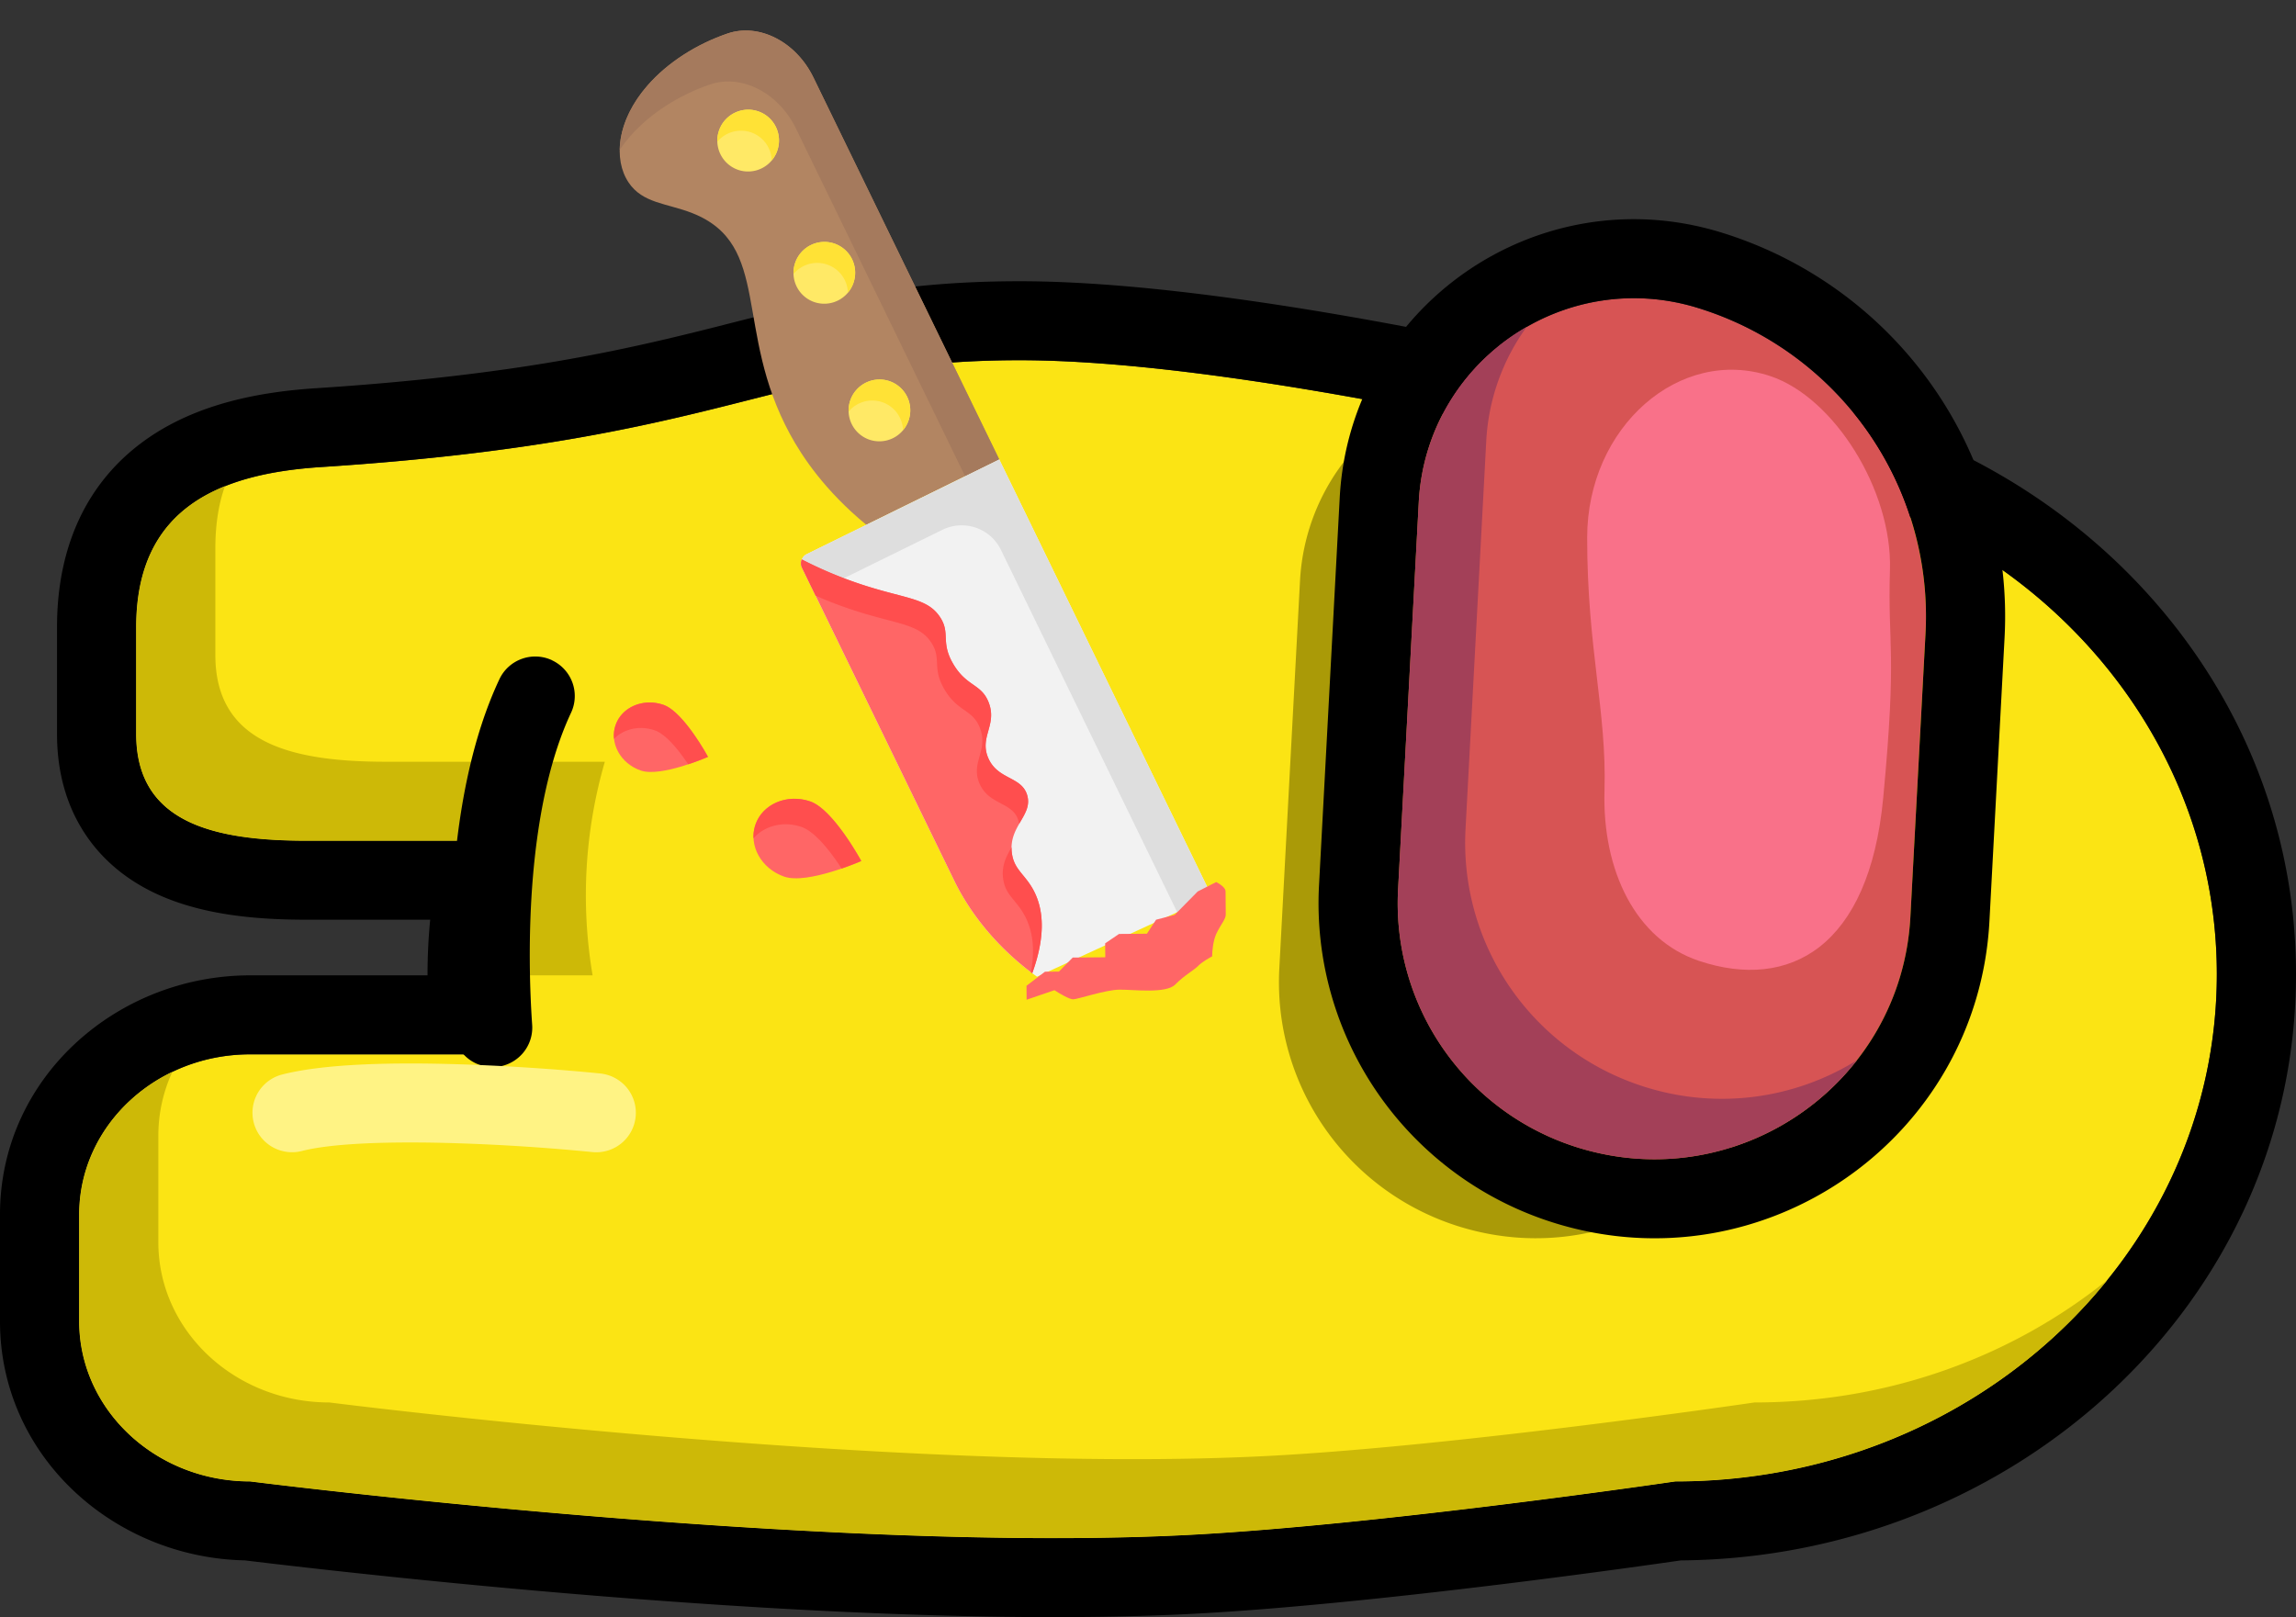<svg xmlns="http://www.w3.org/2000/svg" width="247" height="174" fill="none"><rect width="100%" height="100%" fill="#333333" stroke="none"/><path fill="#FBE414" d="M180.224 50.245c32.174 0 58.258 24.44 58.258 54.582s-26.084 54.578-58.258 54.578c0 0-31.662 4.661-52.125 5.744-39.524 2.099-101.185-5.744-101.185-5.744-10.16 0-18.397-7.715-18.397-17.235v-11.488c0-9.516 8.236-17.235 18.397-17.235h28.32a51.582 51.582 0 0 1 1.316-22.983H33.047c-10.161 0-18.398-1.967-18.398-11.488V67.49c0-12.928 9.114-16.539 19.93-17.236 44.46-2.876 49.06-11.492 75.123-11.492 26.062 0 70.522 11.492 70.522 11.492v-.008Z"/><path fill="#000" fill-rule="evenodd" d="M26.915 159.401c-10.162 0-18.398-7.715-18.398-17.236v-11.487c0-9.516 8.236-17.235 18.398-17.235h28.32a51.856 51.856 0 0 1-.725-8.497v-.123a51.77 51.77 0 0 1 2.04-14.36H33.047c-10.161 0-18.397-1.97-18.397-11.491V67.484c0-12.927 9.113-16.538 19.93-17.235 23.563-1.525 35.93-4.66 46.227-7.273 9.135-2.316 16.643-4.219 28.895-4.219 26.063 0 70.523 11.492 70.523 11.492 32.174-.004 58.258 24.432 58.258 54.574s-26.084 54.578-58.258 54.578c0 0-31.663 4.66-52.126 5.744-39.524 2.098-101.184-5.744-101.184-5.744Zm153.949 8.496c36.083-.322 66.136-27.953 66.136-63.074 0-34.972-29.798-62.51-65.676-63.062l-1.005-.255a562.192 562.192 0 0 0-23.908-5.336c-14.416-2.88-32.766-5.91-46.709-5.91-13.33 0-21.727 2.133-30.918 4.461l-1.83.468c-9.625 2.425-21.353 5.182-42.928 6.58-5.91.383-12.848 1.598-18.44 5.612C9.4 51.825 6.133 58.724 6.133 67.484v11.488c0 3.624.797 7.133 2.692 10.234 1.9 3.11 4.557 5.242 7.367 6.661 5.238 2.647 11.584 3.093 16.856 3.093h13.231a60.655 60.655 0 0 0-.285 5.863v.123H26.914C12.563 104.946 0 115.97 0 130.678v11.487c0 14.508 12.222 25.435 26.335 25.728l.235.03 2.06.246a1004.081 1004.081 0 0 0 33.346 3.357c20.424 1.707 46.206 3.186 66.575 2.107 10.548-.561 23.827-2.031 34.337-3.335a987.073 987.073 0 0 0 17.971-2.405l.005.004Z" clip-rule="evenodd"/><path fill="#AA9A07" fill-rule="evenodd" d="M184.356 50.38a66.516 66.516 0 0 0-4.131-.131s-12.967-3.356-29.001-6.436a23.072 23.072 0 0 0-8.049 7.917 23.014 23.014 0 0 0-3.322 10.78l-2.227 41.718a27.48 27.48 0 0 0 4.934 17.226 27.586 27.586 0 0 0 14.515 10.549c17.162 5.26 34.708-6.967 35.666-24.852l1.627-30.503a34.626 34.626 0 0 0-2.224-14.19 34.698 34.698 0 0 0-7.792-12.078h.004Z" clip-rule="evenodd"/><path fill="#CDB907" fill-rule="evenodd" d="M24.193 52.314c-5.68 2.285-9.543 6.755-9.543 15.166v11.492c0 9.516 8.236 11.492 18.397 11.492H56.55a51.415 51.415 0 0 0-2.04 14.359v.123h9.242a51.581 51.581 0 0 1 1.316-22.983H41.564c-10.16 0-18.397-1.967-18.397-11.488V58.988c0-2.579.362-4.788 1.03-6.67l-.004-.004Zm-5.647 63.011c-5.953 2.85-10.029 8.658-10.029 15.353v11.488c0 9.516 8.236 17.235 18.398 17.235 0 0 61.66 7.842 101.184 5.744 20.463-1.084 52.126-5.744 52.126-5.744 18.989 0 35.858-8.509 46.491-21.683-10.199 8.22-23.465 13.186-37.974 13.186 0 0-31.663 4.661-52.125 5.744-39.525 2.099-101.185-5.744-101.185-5.744-10.161 0-18.397-7.715-18.397-17.235v-11.487c-.001-2.368.515-4.708 1.511-6.857Z" clip-rule="evenodd"/><path fill="#D75454" d="M182.609 33.124a34.805 34.805 0 0 1 18.306 13.304 34.663 34.663 0 0 1 6.224 21.724l-1.622 30.503c-.954 17.885-18.504 30.112-35.666 24.852a27.59 27.59 0 0 1-14.517-10.551 27.478 27.478 0 0 1-4.932-17.228l2.227-41.715c.8-15.035 15.557-25.315 29.98-20.893v.004Z"/><path fill="#000" fill-rule="evenodd" d="m215.648 68.606-1.627 30.503c-1.248 23.4-24.214 39.403-46.674 32.517a36.107 36.107 0 0 1-18.994-13.807 35.96 35.96 0 0 1-6.456-22.542l2.227-41.714c1.095-20.558 21.268-34.611 40.99-28.566a43.316 43.316 0 0 1 22.79 16.562 43.139 43.139 0 0 1 7.744 27.047Zm-8.504-.454a34.664 34.664 0 0 0-6.222-21.727 34.8 34.8 0 0 0-18.308-13.305c-14.428-4.423-29.184 5.858-29.985 20.897l-2.227 41.71a27.48 27.48 0 0 0 4.932 17.229 27.596 27.596 0 0 0 14.517 10.551c17.162 5.259 34.708-6.967 35.666-24.853l1.627-30.502Z" clip-rule="evenodd"/><path fill="#A34058" fill-rule="evenodd" d="M164.238 35.176a23.082 23.082 0 0 0-8.217 7.941 23.01 23.01 0 0 0-3.392 10.9l-2.228 41.71a27.487 27.487 0 0 0 4.933 17.229 27.597 27.597 0 0 0 14.516 10.551c11.507 3.526 23.184-.807 29.921-9.431a27.475 27.475 0 0 1-22.664 2.922 27.583 27.583 0 0 1-14.516-10.551 27.477 27.477 0 0 1-4.933-17.228l2.227-41.71a22.937 22.937 0 0 1 4.353-12.333Z" clip-rule="evenodd"/><path fill="#F97189" d="M190.441 40.466c6.844 2.277 13.13 12.26 12.878 20.833-.255 8.573.792 8.438-.724 24.534-1.507 16.101-10.101 20.796-19.807 17.559-6.847-2.277-10.433-9.75-10.178-18.323.247-8.57-1.865-15.265-1.865-27.215 0-11.946 9.987-20.626 19.696-17.388Z"/><path fill="#000" fill-rule="evenodd" d="M59.382 71.045a4.258 4.258 0 0 1 2.198 2.401 4.238 4.238 0 0 1-.15 3.249c-2.367 5.043-3.585 11.462-4.109 17.766-.515 6.25-.332 12.078-.076 15.749a4.236 4.236 0 0 1-1.01 3.123 4.268 4.268 0 0 1-4.604 1.257 4.245 4.245 0 0 1-2.464-2.173 4.24 4.24 0 0 1-.419-1.621 115.61 115.61 0 0 1 .086-17.036c.562-6.742 1.899-14.312 4.889-20.672a4.25 4.25 0 0 1 2.406-2.194 4.267 4.267 0 0 1 3.258.146l-.005.005Z" clip-rule="evenodd"/><path fill="#FFF384" fill-rule="evenodd" d="M68.381 120.168a4.243 4.243 0 0 1-1.546 2.86 4.263 4.263 0 0 1-3.121.933 219.353 219.353 0 0 0-16.166-.994c-6.311-.14-11.992.085-15.08.88a4.267 4.267 0 0 1-3.221-.463 4.247 4.247 0 0 1-1.498-5.811 4.258 4.258 0 0 1 2.598-1.955c4.365-1.118 11.15-1.288 17.392-1.147 6.41.144 12.845.628 16.84 1.036a4.27 4.27 0 0 1 2.868 1.544 4.248 4.248 0 0 1 .934 3.117Z" clip-rule="evenodd"/><path fill="#B28562" d="M93.195 56.47c-4.482-3.702-6.873-7.306-8.188-9.718-6.11-11.207-1.942-20.444-10.54-23.825-2.704-1.063-5.333-1.029-6.847-3.297-1.646-2.465-1.292-6.624 2.051-10.444 2.161-2.47 5.254-4.435 8.585-5.577 3.384-1.16 7.373.868 9.245 4.718L107.5 49.443l-14.305 7.026Z"/><path fill="#A57A5D" d="m87.502 8.327 19.999 41.115-3.675 1.806L85.617 13.81c-1.873-3.85-5.861-5.878-9.245-4.718-3.331 1.142-6.424 3.108-8.585 5.577-.404.46-.778.944-1.12 1.451.032-2.127.957-4.594 3.005-6.935 2.161-2.47 5.254-4.435 8.585-5.577 3.384-1.16 7.373.868 9.245 4.718Z"/><path fill="#F2F2F2" d="M107.502 49.443 88.175 58.94l-1.378.678a1.118 1.118 0 0 0-.51 1.483l16.356 33.625c1.729 3.559 4.393 6.782 7.606 9.37.263.211.527.418.797.619 7.222 5.434 16.93 7.71 25.133 3.684l-28.677-58.958Z"/><path fill="#DEDEDE" d="M136.178 108.4a19.83 19.83 0 0 1-3.863 1.417l-24.638-50.653a4.682 4.682 0 0 0-2.697-2.385 4.7 4.7 0 0 0-3.596.228l-13.792 6.779-1.305-2.684a1.117 1.117 0 0 1 .51-1.483l1.378-.677 19.326-9.5 28.677 58.958Z"/><path fill="#FFE966" d="M91.471 43.084a3.325 3.325 0 0 1 4.219-2.072 3.32 3.32 0 0 1 2.054 4.224 3.325 3.325 0 0 1-4.218 2.072 3.32 3.32 0 0 1-2.055-4.224Z"/><path fill="#FFE236" d="M97.59 42.695a3.335 3.335 0 0 1-.446 3.599 3.304 3.304 0 0 0-2.233-3.02 3.313 3.313 0 0 0-3.618 1.012 3.336 3.336 0 0 1 3.112-3.446 3.31 3.31 0 0 1 3.185 1.855Z"/><path fill="#FFE966" d="M85.543 28.279a3.325 3.325 0 0 1 4.218-2.072 3.32 3.32 0 0 1 2.055 4.224 3.325 3.325 0 0 1-4.219 2.071 3.32 3.32 0 0 1-2.054-4.223ZM77.349 14.051a3.325 3.325 0 0 1 4.218-2.072 3.32 3.32 0 0 1 2.055 4.224 3.325 3.325 0 0 1-4.219 2.072 3.32 3.32 0 0 1-2.054-4.224Z"/><path fill="#F66" d="M87.162 86.234c-2.487-.852-5.125.268-5.894 2.504-.768 2.235.625 4.74 3.111 5.592 2.486.853 8.273-1.687 8.273-1.687s-3.004-5.556-5.49-6.409Z"/><path fill="#FF4E4E" d="M92.651 92.643s-.884.388-2.108.81c-1.103-1.692-2.809-3.956-4.324-4.476-1.951-.67-3.995-.123-5.157 1.223a3.887 3.887 0 0 1 .206-1.462c.769-2.236 3.407-3.356 5.894-2.503 2.486.853 5.49 6.408 5.49 6.408Z"/><path fill="#F66" d="M71.37 75.839c-2.172-.745-4.477.234-5.148 2.186-.67 1.953.546 4.14 2.718 4.885 2.172.745 7.225-1.474 7.225-1.474s-2.623-4.852-4.795-5.597Z"/><path fill="#FF4E4E" d="M76.165 81.436s-.912.4-2.127.803c-.963-1.441-2.361-3.23-3.61-3.658-1.632-.56-3.338-.147-4.37.92a3.402 3.402 0 0 1 .164-1.476c.671-1.952 2.976-2.931 5.148-2.186 2.172.745 4.795 5.597 4.795 5.597Z"/><path fill="#F66" d="M86.261 60.196a1.097 1.097 0 0 0 .026.906l16.356 33.625c1.729 3.559 4.394 6.782 7.606 9.37.263.21.527.418.798.619 1.577-4.345 1.063-7.017.266-8.672-.944-1.959-2.233-2.384-2.462-4.297-.341-2.852 2.269-4.013 1.658-6.167-.588-2.07-3.189-1.652-4.203-4.04-.963-2.269 1.003-3.543.048-5.975-.788-2.006-2.348-1.67-3.79-4.098-1.425-2.4-.269-3.322-1.45-5.09-1.469-2.197-4.007-1.893-9.473-3.847a44.402 44.402 0 0 1-5.38-2.334Z"/><path fill="#FF4E4E" d="M110.37 98.786c-.944-1.959-2.233-2.384-2.462-4.297-.169-1.41.385-2.408.914-3.316-.003.192.006.384.029.574.229 1.913 1.518 2.338 2.462 4.297.797 1.655 1.311 4.327-.266 8.672l-.144-.109c.514-2.719.073-4.564-.533-5.821ZM91.641 62.53c5.466 1.954 8.004 1.65 9.473 3.848 1.181 1.767.025 2.69 1.45 5.09 1.442 2.427 3.002 2.091 3.79 4.097.955 2.432-1.011 3.707-.048 5.975 1.014 2.388 3.615 1.97 4.203 4.04.333 1.175-.292 2.055-.874 3.075a2.355 2.355 0 0 0-.069-.332c-.587-2.072-3.189-1.653-4.203-4.041-.963-2.268 1.003-3.543.048-5.975-.788-2.006-2.347-1.67-3.789-4.097-1.425-2.4-.27-3.323-1.451-5.09-1.469-2.197-4.006-1.894-9.472-3.848-1.101-.394-2.09-.797-2.956-1.178l-1.456-2.992a1.097 1.097 0 0 1-.026-.906 44.402 44.402 0 0 0 5.38 2.334Z"/><path fill="#FFE236" d="M91.662 27.89a3.334 3.334 0 0 1-.445 3.598 3.304 3.304 0 0 0-2.233-3.02 3.313 3.313 0 0 0-3.618 1.013 3.336 3.336 0 0 1 3.112-3.446 3.309 3.309 0 0 1 3.184 1.855Zm-8.194-14.228a3.335 3.335 0 0 1-.446 3.599 3.303 3.303 0 0 0-2.232-3.02 3.312 3.312 0 0 0-3.619 1.013 3.336 3.336 0 0 1 3.113-3.447 3.31 3.31 0 0 1 3.184 1.855Z"/><path fill="#FBE414" d="m109.43 106.078 25.402-11.703 1.571 8.479.08 9.49-2.407 11.009-27.066-7.764 2.42-9.511Z"/><path fill="#F66" d="m113.434 106.544-2.992 1.024-.013-1.498 1.988-1.516 1.5-.012.991-1.008.496-.503 2.5-.021 1-.009-.013-1.498 1.492-1.012 1.499-.012 1.5-.013.988-1.507 1.995-.516 2.479-2.519 1.992-1.016c.334.164 1.005.591 1.008.991l.021 2.497c.004.5-.491 1.004-.983 2.007-.393.802-.483 2.002-.479 2.501-.332.17-1.095.609-1.491 1.012-.496.504-1.492 1.011-2.483 2.019-.992 1.007-4.496.537-5.996.55-1.5.013-4.491 1.037-4.991 1.041-.4.004-1.505-.653-2.008-.982Z"/></svg>